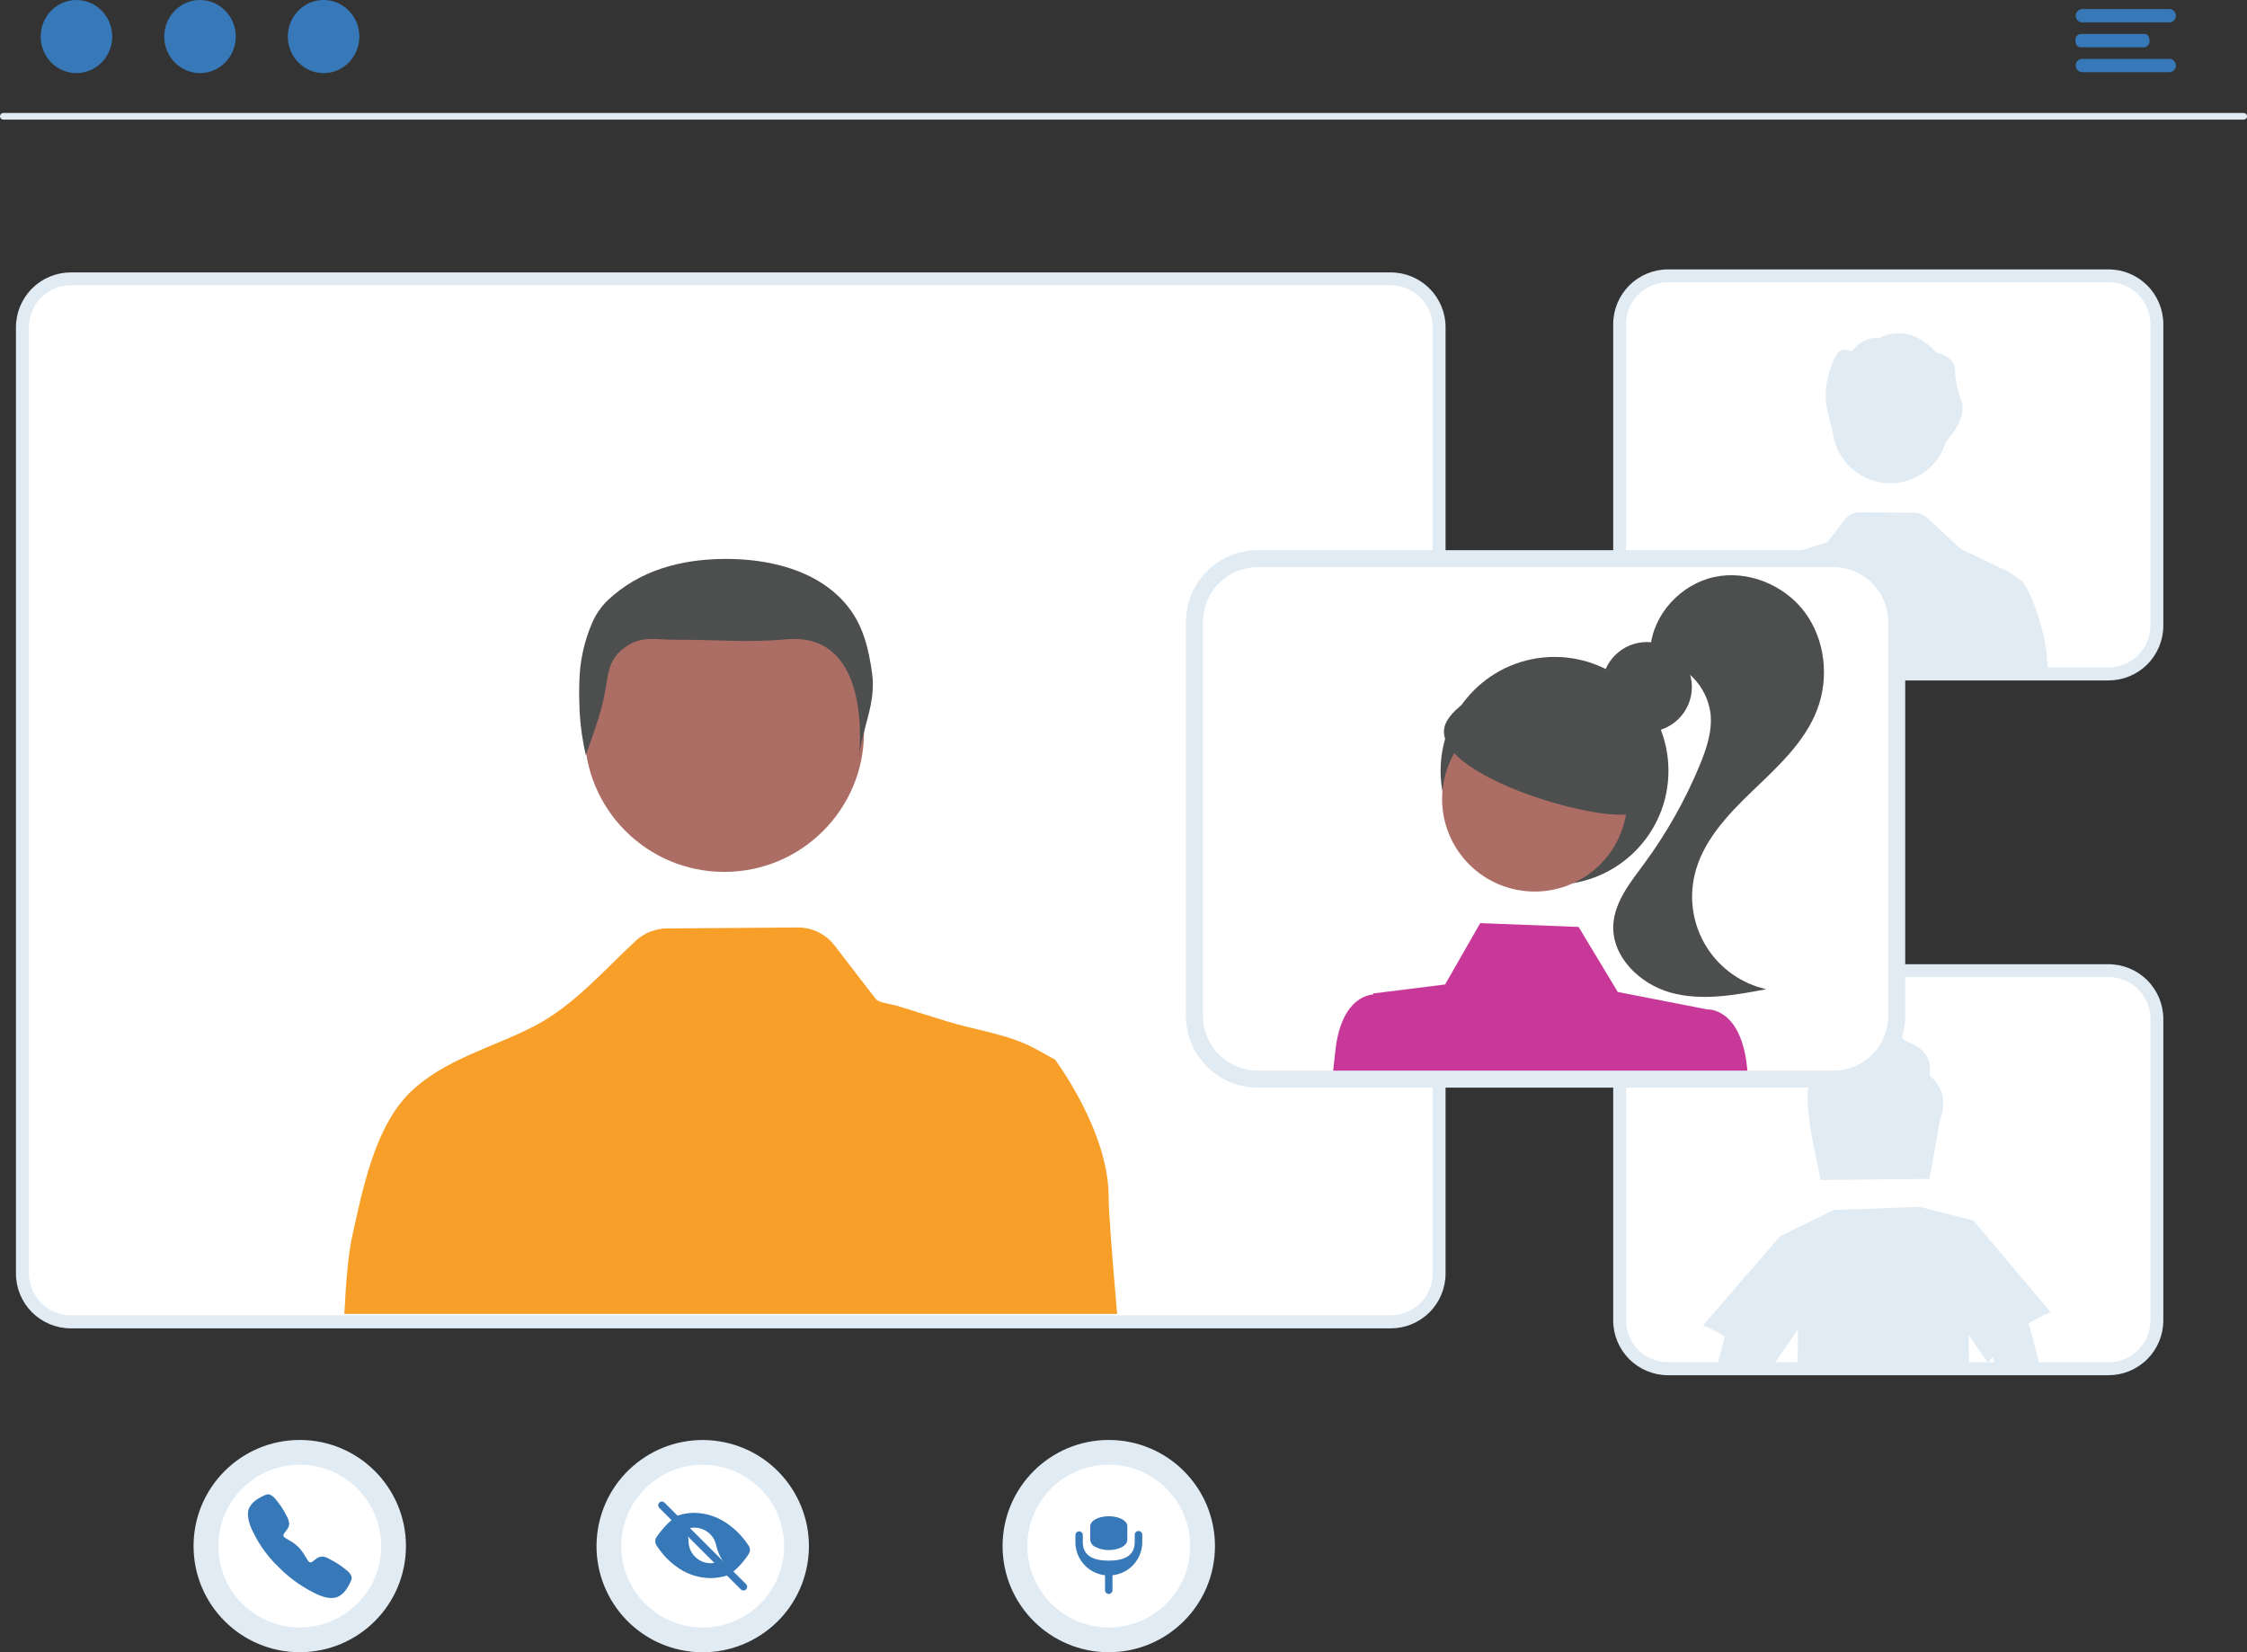 <svg width="306" height="225" viewBox="0 0 306 225" fill="none" xmlns="http://www.w3.org/2000/svg">
<rect x="0" y="0" width="306" height="225" fill="#333333" stroke="none"/>
<g clip-path="url(#clip0_114_477)">
<path d="M189.393 180.898H9.636C7.657 180.896 5.76 180.109 4.36 178.711C2.961 177.312 2.174 175.417 2.172 173.439V44.559C2.175 42.582 2.963 40.686 4.361 39.288C5.76 37.889 7.657 37.101 9.636 37.097H189.393C191.372 37.1 193.27 37.887 194.67 39.286C196.069 40.685 196.857 42.581 196.86 44.559V173.439C196.858 175.417 196.071 177.314 194.671 178.712C193.27 180.111 191.372 180.897 189.393 180.898ZM9.636 41.026C8.698 41.027 7.799 41.4 7.137 42.062C6.474 42.724 6.101 43.623 6.1 44.559V173.439C6.102 174.376 6.475 175.273 7.138 175.935C7.8 176.597 8.699 176.97 9.636 176.973H189.393C190.33 176.971 191.229 176.599 191.892 175.936C192.555 175.274 192.927 174.376 192.929 173.439V44.559C192.929 44.095 192.837 43.636 192.659 43.207C192.482 42.779 192.221 42.389 191.893 42.061C191.565 41.733 191.175 41.472 190.746 41.295C190.317 41.117 189.857 41.026 189.393 41.026H9.636Z" fill="#E1EBF4"/>
<path d="M109.972 212.872C111.252 204.993 105.898 197.57 98.015 196.291C90.131 195.012 82.702 200.362 81.423 208.24C80.143 216.119 85.497 223.542 93.38 224.821C101.264 226.1 108.692 220.75 109.972 212.872Z" fill="#E1EBF4"/>
<path d="M106.643 212.332C107.625 206.29 103.519 200.598 97.474 199.618C91.429 198.637 85.733 202.739 84.752 208.78C83.77 214.822 87.876 220.514 93.921 221.495C99.966 222.475 105.662 218.373 106.643 212.332Z" fill="white"/>
<path d="M101.256 216.599C101.121 216.599 100.992 216.546 100.896 216.452L89.783 205.346C89.688 205.251 89.636 205.123 89.636 204.989C89.636 204.856 89.69 204.728 89.785 204.634C89.879 204.54 90.008 204.487 90.141 204.487C90.275 204.488 90.403 204.541 90.497 204.636L101.607 215.738C101.676 215.809 101.724 215.898 101.743 215.996C101.762 216.093 101.752 216.194 101.714 216.286C101.676 216.378 101.612 216.456 101.53 216.512C101.448 216.568 101.351 216.598 101.251 216.599H101.256Z" fill="#3778B8"/>
<path d="M101.966 211.617C102.071 211.453 102.127 211.263 102.127 211.068C102.127 210.874 102.071 210.683 101.966 210.52C101.157 209.255 100.09 208.174 98.834 207.349C97.562 206.502 96.072 206.04 94.543 206.019C93.771 206.021 93.005 206.148 92.273 206.395C92.257 206.4 92.243 206.408 92.23 206.419C92.218 206.429 92.208 206.443 92.2 206.458C92.193 206.472 92.189 206.489 92.188 206.505C92.187 206.522 92.19 206.538 92.196 206.554C92.202 206.572 92.212 206.588 92.224 206.603L93.719 208.092C93.733 208.108 93.752 208.119 93.773 208.125C93.794 208.131 93.816 208.13 93.837 208.125C94.225 208.028 94.627 208.01 95.022 208.07C95.417 208.13 95.796 208.267 96.138 208.474C96.48 208.682 96.777 208.954 97.012 209.276C97.248 209.599 97.418 209.964 97.512 210.352C97.769 211.559 98.357 212.671 99.21 213.563L99.684 214.037C99.707 214.057 99.738 214.069 99.769 214.069C99.801 214.069 99.831 214.057 99.855 214.037C100.675 213.34 101.387 212.524 101.966 211.617Z" fill="#3778B8"/>
<path d="M96.793 212.886C95.99 212.886 95.219 212.567 94.651 211.999C94.083 211.431 93.763 210.661 93.763 209.859C93.77 209.594 93.724 209.331 93.628 209.084C93.532 208.838 93.388 208.613 93.204 208.422L91.706 206.925C91.683 206.902 91.652 206.89 91.62 206.89C91.588 206.89 91.557 206.902 91.534 206.925C90.729 207.627 90.016 208.429 89.415 209.312C89.301 209.476 89.239 209.67 89.235 209.87C89.231 210.069 89.287 210.266 89.395 210.434C90.191 211.701 91.249 212.783 92.498 213.608C93.764 214.445 95.246 214.896 96.764 214.906C97.543 214.902 98.317 214.779 99.059 214.543C99.09 214.531 99.116 214.509 99.131 214.479C99.147 214.45 99.15 214.415 99.141 214.383C99.135 214.363 99.124 214.344 99.108 214.33L97.609 212.833C97.594 212.819 97.575 212.808 97.554 212.802C97.534 212.797 97.512 212.796 97.491 212.8C97.263 212.856 97.028 212.885 96.793 212.886Z" fill="#3778B8"/>
<path d="M40.821 225C48.808 225 55.282 218.53 55.282 210.548C55.282 202.567 48.808 196.096 40.821 196.096C32.834 196.096 26.359 202.567 26.359 210.548C26.359 218.53 32.834 225 40.821 225Z" fill="#E1EBF4"/>
<path d="M40.821 221.63C46.945 221.63 51.91 216.668 51.91 210.548C51.91 204.428 46.945 199.466 40.821 199.466C34.696 199.466 29.732 204.428 29.732 210.548C29.732 216.668 34.696 221.63 40.821 221.63Z" fill="white"/>
<path d="M45.079 217.615C44.467 217.615 43.601 217.391 42.303 216.668C40.692 215.807 39.222 214.706 37.942 213.404C36.62 212.142 35.516 210.669 34.676 209.047C33.512 206.933 33.712 205.827 33.933 205.354C34.191 204.841 34.594 204.416 35.092 204.13C35.377 203.942 35.68 203.781 35.995 203.649L36.081 203.612C36.185 203.552 36.301 203.516 36.42 203.504C36.54 203.493 36.661 203.507 36.775 203.547C37.027 203.667 37.251 203.84 37.432 204.052C38.084 204.791 38.634 205.615 39.065 206.501C39.241 206.808 39.351 207.148 39.388 207.5C39.359 207.849 39.215 208.179 38.979 208.439L38.857 208.602C38.616 208.916 38.563 209.01 38.6 209.173C38.669 209.499 39.735 209.785 40.6 210.642C41.466 211.499 41.866 212.682 42.197 212.755C42.364 212.792 42.458 212.755 42.785 212.486L42.928 212.376C43.191 212.137 43.528 211.993 43.883 211.968C44.241 212.004 44.585 212.124 44.887 212.319C45.768 212.76 46.591 213.308 47.337 213.951C47.55 214.13 47.722 214.353 47.843 214.604C47.883 214.718 47.898 214.839 47.888 214.959C47.877 215.079 47.841 215.196 47.782 215.301L47.745 215.387C47.61 215.701 47.448 216.003 47.259 216.289C46.972 216.785 46.547 217.186 46.035 217.444C45.733 217.57 45.406 217.629 45.079 217.615Z" fill="#3778B8"/>
<path d="M150.993 225C158.98 225 165.455 218.53 165.455 210.548C165.455 202.567 158.98 196.096 150.993 196.096C143.006 196.096 136.532 202.567 136.532 210.548C136.532 218.53 143.006 225 150.993 225Z" fill="#E1EBF4"/>
<path d="M150.993 221.63C157.118 221.63 162.082 216.668 162.082 210.548C162.082 204.428 157.118 199.466 150.993 199.466C144.869 199.466 139.904 204.428 139.904 210.548C139.904 216.668 144.869 221.63 150.993 221.63Z" fill="white"/>
<path d="M155.035 208.496C154.969 208.495 154.903 208.508 154.842 208.533C154.78 208.558 154.725 208.595 154.678 208.641C154.631 208.688 154.593 208.743 154.568 208.805C154.542 208.866 154.529 208.931 154.529 208.998V210.01C154.529 211.96 152.945 212.531 150.993 212.531C149.042 212.531 147.457 211.96 147.457 210.01V208.998C147.446 208.872 147.388 208.755 147.295 208.67C147.202 208.584 147.08 208.537 146.953 208.537C146.827 208.537 146.705 208.584 146.612 208.67C146.518 208.755 146.46 208.872 146.449 208.998V210.01C146.451 211.126 146.863 212.202 147.608 213.034C148.352 213.867 149.377 214.396 150.487 214.522V216.562C150.488 216.696 150.542 216.824 150.636 216.919C150.731 217.013 150.859 217.067 150.993 217.068C151.127 217.067 151.255 217.013 151.35 216.919C151.445 216.824 151.498 216.696 151.5 216.562V214.522C152.616 214.401 153.649 213.872 154.398 213.036C155.147 212.199 155.56 211.116 155.558 209.993V208.981C155.556 208.915 155.541 208.85 155.513 208.789C155.486 208.729 155.447 208.675 155.398 208.63C155.349 208.585 155.292 208.549 155.23 208.526C155.168 208.503 155.102 208.493 155.035 208.496Z" fill="#3778B8"/>
<path d="M150.993 211.087C150.374 211.1 149.761 210.96 149.209 210.679C149.01 210.6 148.836 210.469 148.706 210.299C148.576 210.13 148.494 209.928 148.47 209.716V207.839C148.47 207.092 149.585 206.488 150.973 206.484H150.993C152.373 206.484 153.504 207.072 153.521 207.81V209.72C153.516 210.471 152.398 211.083 150.993 211.087Z" fill="#3778B8"/>
<path d="M189.393 179.119H9.636C8.129 179.113 6.685 178.514 5.618 177.45C4.552 176.386 3.949 174.945 3.94 173.439V44.559C3.94 43.044 4.542 41.592 5.614 40.52C6.686 39.449 8.14 38.847 9.656 38.847H189.393C190.909 38.847 192.363 39.449 193.435 40.52C194.507 41.592 195.109 43.044 195.109 44.559V173.439C195.1 174.948 194.494 176.393 193.423 177.457C192.352 178.521 190.903 179.119 189.393 179.119Z" fill="white"/>
<path d="M98.634 118.736C109.142 118.736 117.661 110.224 117.661 99.723C117.661 89.222 109.142 80.71 98.634 80.71C88.126 80.71 79.608 89.222 79.608 99.723C79.608 110.224 88.126 118.736 98.634 118.736Z" fill="#AB6D64"/>
<path d="M80.662 84.769C81.162 83.628 81.881 82.596 82.776 81.73C87.125 77.649 92.694 76.176 98.549 76.115C104.469 76.054 111.316 77.535 115.333 82.431C117.542 85.128 118.289 88.29 118.759 91.665C119.33 95.765 117.477 98.964 116.975 103.036C116.975 103.036 119.077 85.879 106.98 87.07C101.941 87.564 96.875 87.07 91.824 87.119C89.154 87.119 87.378 86.544 85.161 88.115C82.797 89.792 82.842 91.75 82.397 94.235C82.078 95.883 81.638 97.506 81.082 99.091C80.821 99.886 80.543 100.678 80.265 101.473C80.147 101.828 79.731 102.624 79.812 102.995C79.352 101.032 79.058 99.034 78.934 97.022C78.877 95.631 78.845 94.235 78.898 92.844C78.952 90.063 79.552 87.32 80.662 84.769Z" fill="#4D4E4E"/>
<path d="M46.896 178.935H152.136C151.434 170.913 150.973 164.944 150.973 162.925C150.973 154.022 143.685 144.307 143.685 144.307L141.076 142.867C137.373 140.826 132.951 140.316 128.95 139.088C126.667 138.387 124.389 137.664 122.111 136.954C121.58 136.787 119.641 136.546 119.286 136.073L113.647 128.753C113.057 127.984 112.296 127.363 111.425 126.938C110.553 126.513 109.595 126.297 108.625 126.305L90.811 126.436C89.245 126.45 87.74 127.047 86.59 128.109C82.274 132.103 78.212 136.869 72.867 139.68C67.306 142.601 60.594 144.197 55.919 148.697C51.02 153.401 49.358 162.084 47.949 168.425C47.464 170.616 47.121 174.284 46.896 178.935Z" fill="#F79F28"/>
<path d="M305.555 16.288H0.441C0.381 16.286 0.323 16.273 0.268 16.249C0.214 16.225 0.165 16.19 0.124 16.147C0.083 16.104 0.051 16.053 0.03 15.997C0.008 15.942 -0.002 15.882 2.09732e-06 15.823C0.002 15.707 0.049 15.596 0.131 15.514C0.214 15.431 0.325 15.384 0.441 15.382H305.555C305.675 15.382 305.79 15.43 305.875 15.515C305.96 15.6 306.008 15.715 306.008 15.835C306.008 15.955 305.96 16.07 305.875 16.155C305.79 16.24 305.675 16.288 305.555 16.288Z" fill="#E1EBF4"/>
<path d="M10.411 9.956C13.101 9.956 15.282 7.727 15.282 4.978C15.282 2.229 13.101 0 10.411 0C7.721 0 5.54 2.229 5.54 4.978C5.54 7.727 7.721 9.956 10.411 9.956Z" fill="#3778B8"/>
<path d="M27.237 9.956C29.927 9.956 32.108 7.727 32.108 4.978C32.108 2.229 29.927 0 27.237 0C24.547 0 22.366 2.229 22.366 4.978C22.366 7.727 24.547 9.956 27.237 9.956Z" fill="#3778B8"/>
<path d="M44.067 9.956C46.757 9.956 48.938 7.727 48.938 4.978C48.938 2.229 46.757 0 44.067 0C41.377 0 39.196 2.229 39.196 4.978C39.196 7.727 41.377 9.956 44.067 9.956Z" fill="#3778B8"/>
<path d="M295.474 3.044H283.516C283.286 3.028 283.071 2.927 282.914 2.759C282.757 2.591 282.67 2.37 282.67 2.14C282.67 1.91 282.757 1.689 282.914 1.521C283.071 1.354 283.286 1.252 283.516 1.236H295.474C295.704 1.252 295.919 1.354 296.076 1.521C296.233 1.689 296.32 1.91 296.32 2.14C296.32 2.37 296.233 2.591 296.076 2.759C295.919 2.927 295.704 3.028 295.474 3.044Z" fill="#3778B8"/>
<path d="M292.073 6.439H283.283C282.915 6.439 282.625 6.031 282.63 5.512C282.608 5.31 282.664 5.107 282.784 4.943C282.905 4.779 283.083 4.667 283.283 4.627H292.073C292.445 4.627 292.735 5.035 292.727 5.553C292.748 5.756 292.693 5.959 292.572 6.122C292.451 6.286 292.273 6.399 292.073 6.439Z" fill="#3778B8"/>
<path d="M295.474 9.829H283.516C283.286 9.814 283.071 9.712 282.914 9.544C282.757 9.376 282.67 9.155 282.67 8.925C282.67 8.696 282.757 8.475 282.914 8.307C283.071 8.139 283.286 8.037 283.516 8.022H295.474C295.704 8.037 295.919 8.139 296.076 8.307C296.233 8.475 296.32 8.696 296.32 8.925C296.32 9.155 296.233 9.376 296.076 9.544C295.919 9.712 295.704 9.814 295.474 9.829Z" fill="#3778B8"/>
<path d="M287.137 187.279H227.151C225.173 187.277 223.275 186.49 221.876 185.092C220.477 183.694 219.69 181.798 219.688 179.821V138.766C219.69 136.789 220.477 134.893 221.876 133.494C223.275 132.096 225.173 131.31 227.151 131.307H287.137C289.117 131.309 291.015 132.095 292.415 133.493C293.815 134.891 294.603 136.788 294.605 138.766V179.825C294.601 181.802 293.813 183.697 292.413 185.095C291.013 186.492 289.116 187.278 287.137 187.279ZM227.151 135.233C226.214 135.235 225.316 135.608 224.654 136.27C223.991 136.932 223.618 137.83 223.616 138.766V179.825C223.618 180.761 223.991 181.659 224.654 182.321C225.316 182.983 226.214 183.356 227.151 183.358H287.137C288.075 183.357 288.973 182.984 289.636 182.322C290.299 181.659 290.672 180.761 290.673 179.825V138.766C290.672 137.829 290.299 136.931 289.636 136.269C288.973 135.606 288.075 135.234 287.137 135.233H227.151Z" fill="#E1EBF4"/>
<path d="M287.137 185.516H227.151C225.639 185.516 224.188 184.917 223.117 183.85C222.045 182.784 221.441 181.336 221.435 179.824V138.766C221.435 137.251 222.038 135.798 223.109 134.727C224.181 133.656 225.635 133.054 227.151 133.054H287.137C288.653 133.054 290.107 133.656 291.179 134.727C292.251 135.798 292.853 137.251 292.853 138.766V179.824C292.848 181.336 292.243 182.784 291.172 183.85C290.1 184.917 288.65 185.516 287.137 185.516Z" fill="white"/>
<path d="M262.77 146.437C263.117 144.274 262.133 142.683 259.533 141.785C256.944 139.541 253.123 139.003 250.824 142.601C249.898 142.547 248.986 142.852 248.279 143.452C247.571 144.052 247.123 144.902 247.027 145.825C244.92 148.273 247.26 157.249 247.954 160.689L251.657 160.656L259.047 160.583L262.77 160.546L264.187 152.512C265.053 150.174 264.702 148.109 262.77 146.437Z" fill="#E1EBF4"/>
<path d="M276.211 180.253C277.179 179.643 278.203 179.126 279.269 178.711L268.744 166.221L261.803 164.442L261.635 164.344L249.873 164.777L249.824 164.728L242.425 168.343L231.908 180.502C232.946 180.911 233.944 181.415 234.888 182.007L233.802 186.137H241.331L243.336 183.227H243.438C243.438 183.178 243.438 183.125 243.438 183.076L244.842 181.036C244.875 182.687 244.833 184.389 244.716 186.141H268.139C268.103 184.684 268.095 183.24 268.095 181.803L270.712 185.602C270.908 185.316 271.12 185.047 271.328 184.786L271.843 186.153H277.84L276.411 180.673C276.372 180.522 276.304 180.379 276.211 180.253Z" fill="#E1EBF4"/>
<path d="M287.137 92.664H227.151C225.172 92.662 223.274 91.875 221.875 90.476C220.475 89.077 219.689 87.18 219.688 85.202V44.147C219.689 42.169 220.475 40.272 221.875 38.873C223.274 37.474 225.172 36.687 227.151 36.685H287.137C289.117 36.686 291.016 37.472 292.416 38.872C293.816 40.271 294.604 42.168 294.605 44.147V85.202C294.604 87.181 293.816 89.078 292.416 90.477C291.016 91.877 289.117 92.663 287.137 92.664ZM227.151 40.614C226.214 40.615 225.315 40.988 224.652 41.65C223.989 42.312 223.617 43.211 223.616 44.147V85.202C223.617 86.139 223.989 87.037 224.652 87.701C225.315 88.364 226.214 88.737 227.151 88.739H287.137C288.075 88.738 288.975 88.365 289.638 87.702C290.3 87.038 290.673 86.139 290.673 85.202V44.147C290.673 43.21 290.3 42.311 289.637 41.649C288.974 40.986 288.075 40.614 287.137 40.614H227.151Z" fill="#E1EBF4"/>
<path d="M287.137 90.898H227.151C225.635 90.898 224.181 90.296 223.109 89.225C222.038 88.153 221.435 86.7 221.435 85.185V44.147C221.435 42.632 222.038 41.179 223.109 40.108C224.181 39.037 225.635 38.435 227.151 38.435H287.137C288.653 38.435 290.107 39.037 291.179 40.108C292.251 41.179 292.853 42.632 292.853 44.147V85.202C292.849 86.714 292.245 88.163 291.173 89.23C290.102 90.298 288.65 90.898 287.137 90.898Z" fill="white"/>
<path d="M249.566 58.697C249.748 60.521 250.56 62.225 251.862 63.517C253.164 64.808 254.876 65.606 256.702 65.774C258.529 65.941 260.357 65.468 261.873 64.435C263.389 63.402 264.497 61.874 265.008 60.113C265.261 59.848 268.095 56.824 267.049 54.401C266.549 53.096 266.273 51.717 266.233 50.321C266.171 49.415 265.571 48.489 263.665 48.003C263.665 48.003 260.398 43.825 255.952 46.016C255.952 46.016 253.8 45.645 252.2 47.877C252.2 47.877 250.616 46.946 249.95 48.599C249.95 48.599 248.092 51.973 248.774 55.417C248.977 56.524 249.241 57.619 249.566 58.697Z" fill="#E1EBF4"/>
<path d="M278.453 87.25C277.11 81.203 275.427 79.188 275.427 79.188L274.778 78.722L273.782 78.008L273.713 77.955L267.021 74.761L262.44 70.517C261.963 70.075 261.338 69.828 260.688 69.824L253.278 69.771C252.876 69.767 252.478 69.857 252.117 70.033C251.755 70.21 251.44 70.467 251.195 70.787L248.856 73.822L239.812 76.642L238.73 77.241C238.73 77.241 235.705 81.273 235.705 84.969C235.705 85.806 235.513 88.282 235.219 91.612H278.906C278.861 90.149 278.71 88.691 278.453 87.25Z" fill="#E1EBF4"/>
<path d="M249.693 148.11H171.269C168.681 148.107 166.2 147.079 164.37 145.251C162.54 143.423 161.51 140.944 161.507 138.358V84.68C161.51 82.093 162.539 79.614 164.37 77.785C166.2 75.956 168.681 74.927 171.269 74.924H249.693C252.281 74.926 254.763 75.954 256.593 77.784C258.424 79.613 259.453 82.093 259.455 84.68V138.358C259.452 140.944 258.422 143.423 256.592 145.251C254.762 147.079 252.281 148.107 249.693 148.11ZM171.269 80.057C170.043 80.058 168.867 80.545 168.001 81.412C167.134 82.279 166.647 83.454 166.647 84.68V138.358C166.648 139.583 167.135 140.757 168.002 141.623C168.868 142.489 170.043 142.976 171.269 142.977H249.693C250.919 142.976 252.094 142.489 252.961 141.623C253.828 140.757 254.317 139.583 254.319 138.358V84.68C254.317 83.454 253.829 82.279 252.962 81.413C252.095 80.547 250.919 80.059 249.693 80.057H171.269Z" fill="#E1EBF4"/>
<path d="M249.693 77.233H171.269C169.293 77.235 167.399 78.02 166.002 79.416C164.606 80.812 163.82 82.705 163.818 84.679V138.358C163.821 140.331 164.607 142.223 166.004 143.618C167.401 145.013 169.294 145.798 171.269 145.8H249.693C251.668 145.798 253.561 145.013 254.958 143.618C256.355 142.223 257.141 140.331 257.144 138.358V84.679C257.142 82.705 256.356 80.812 254.959 79.416C253.562 78.02 251.668 77.235 249.693 77.233Z" fill="white"/>
<path d="M224.277 99.674C227.659 99.674 230.401 96.934 230.401 93.554C230.401 90.174 227.659 87.434 224.277 87.434C220.895 87.434 218.153 90.174 218.153 93.554C218.153 96.934 220.895 99.674 224.277 99.674Z" fill="#4D4E4E"/>
<path d="M211.698 120.471C220.266 120.471 227.213 113.529 227.213 104.966C227.213 96.403 220.266 89.461 211.698 89.461C203.129 89.461 196.183 96.403 196.183 104.966C196.183 113.529 203.129 120.471 211.698 120.471Z" fill="#4D4E4E"/>
<path d="M221.378 111.194C222.695 104.361 218.219 97.755 211.382 96.439C204.544 95.124 197.934 99.596 196.617 106.429C195.3 113.262 199.776 119.868 206.613 121.184C213.451 122.5 220.061 118.027 221.378 111.194Z" fill="#AB6D64"/>
<path d="M204.25 93.125C206.698 92.296 209.324 92.138 211.854 92.668C214.383 93.198 216.724 94.397 218.632 96.14C220.54 97.883 221.945 100.105 222.7 102.576C223.455 105.046 223.533 107.674 222.926 110.184C222.166 113.314 195.464 106.304 196.677 99.168C197.138 96.528 202.058 93.868 204.25 93.125Z" fill="#4D4E4E"/>
<path d="M233.455 78.576C238.012 77.6 243.001 79.645 245.782 83.378C248.562 87.111 249.121 92.314 247.456 96.659C245.757 101.094 242.087 104.411 238.653 107.712C235.219 111.013 231.769 114.648 230.74 119.304C229.998 122.645 230.613 126.144 232.45 129.033C234.287 131.922 237.197 133.964 240.539 134.71C236.24 135.526 231.765 136.342 227.543 135.184C223.322 134.025 219.463 130.287 219.704 125.938C219.88 122.792 222.027 120.165 223.897 117.627C226.94 113.494 229.473 109.01 231.442 104.272C232.381 102.008 233.206 99.593 232.941 97.157C232.702 95.343 231.887 93.654 230.616 92.338C229.344 91.023 227.683 90.15 225.877 89.849L224.751 88.27C225.114 83.643 228.903 79.563 233.455 78.576Z" fill="#4D4E4E"/>
<path d="M237.926 145.453C237.109 137.138 232.496 137.464 232.496 137.464L220.312 135.086L214.976 126.232L201.58 125.709L196.795 134.066L186.996 135.29V135.428C186.024 135.502 182.505 136.269 181.819 143.413C181.754 144.07 181.664 144.874 181.55 145.8H237.963C237.951 145.661 237.938 145.563 237.926 145.453Z" fill="#C83898"/>
</g>
<defs>
<clipPath id="clip0_114_477">
<rect width="306" height="225" fill="white"/>
</clipPath>
</defs>
</svg>
